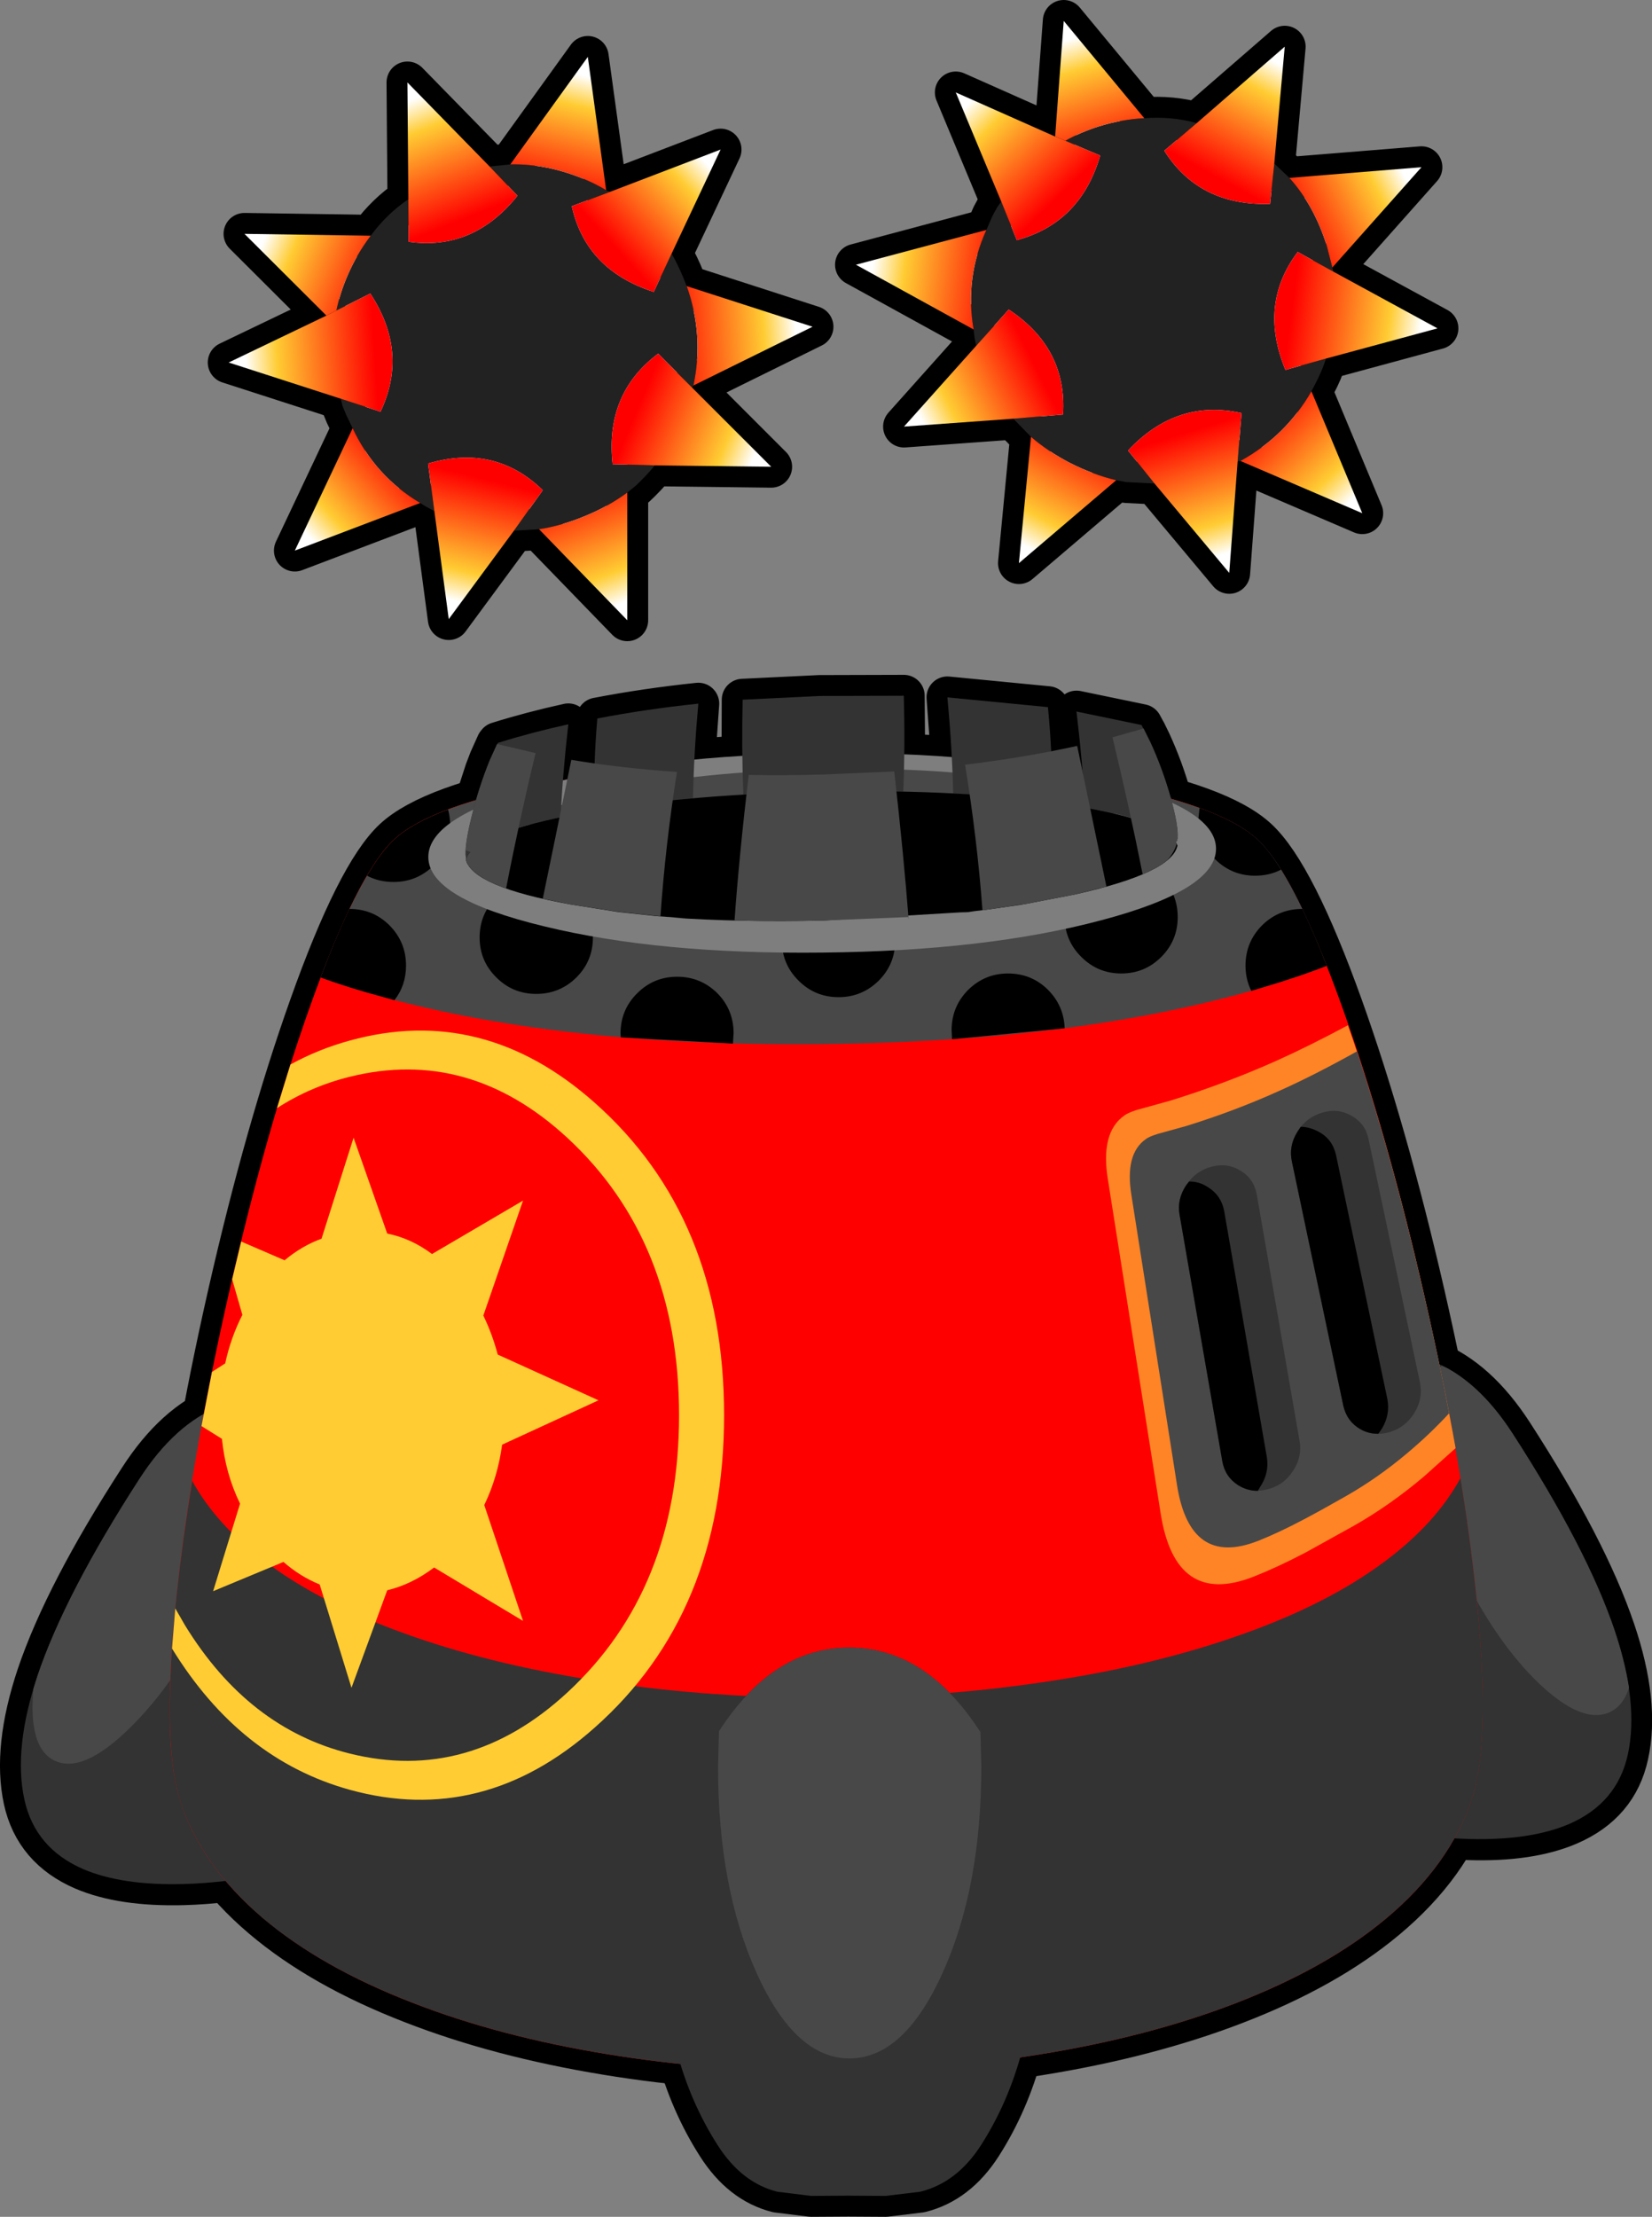 <?xml version="1.0" encoding="UTF-8" standalone="no"?>
<svg xmlns:xlink="http://www.w3.org/1999/xlink" height="477.3px" width="355.8px" xmlns="http://www.w3.org/2000/svg">
  <rect width="100%" height="100%" fill="#808080" stroke="none"/>
  <g transform="matrix(1.0, 0.0, 0.0, 1.0, 177.9, 305.95)">
    <path d="M5.0 48.8 Q21.65 48.8 33.4 67.2 45.15 85.55 45.15 111.55 45.15 137.55 33.4 155.9 28.2 164.0 20.3 165.95 L12.85 166.85 4.8 166.8 -3.2 166.85 -10.5 165.95 Q-18.2 164.0 -23.35 155.9 -35.1 137.55 -35.1 111.55 -35.1 85.55 -23.35 67.2 -11.6 48.8 5.0 48.8" fill="#000000" fill-rule="evenodd" stroke="none"/>
    <path d="M5.0 48.8 Q21.65 48.8 33.4 67.2 45.15 85.55 45.15 111.55 45.15 137.55 33.4 155.9 28.2 164.0 20.3 165.95 L12.85 166.85 4.8 166.8 -3.2 166.85 -10.5 165.95 Q-18.2 164.0 -23.35 155.9 -35.1 137.55 -35.1 111.55 -35.1 85.55 -23.35 67.2 -11.6 48.8 5.0 48.8 Z" fill="none" stroke="#000000" stroke-linecap="round" stroke-linejoin="round" stroke-width="9.0"/>
    <path d="M26.15 -155.8 L47.8 -153.7 48.55 -144.2 54.1 -145.35 55.3 -139.9 53.95 -152.75 67.95 -149.85 68.65 -148.55 68.75 -148.4 69.85 -146.15 Q72.5 -140.4 74.25 -134.15 L74.55 -133.1 Q83.95 -128.7 83.95 -123.25 84.05 -114.3 59.25 -107.75 34.45 -101.2 -0.65 -100.85 -35.8 -100.45 -60.7 -106.45 -85.6 -112.45 -85.65 -121.35 -85.7 -126.95 -75.95 -131.6 L-75.65 -132.7 -73.3 -139.95 -72.4 -142.3 -70.85 -145.75 -70.8 -145.75 -70.65 -146.0 Q-63.45 -148.25 -55.5 -150.0 L-56.65 -137.85 -55.75 -138.1 -54.85 -142.35 -49.85 -141.6 -49.25 -151.25 Q-38.9 -153.25 -27.5 -154.45 L-28.35 -142.35 -18.0 -143.15 -17.95 -155.3 -1.4 -156.1 16.75 -156.15 16.85 -143.5 27.1 -142.95 26.15 -155.8" fill="#ffffff" fill-rule="evenodd" stroke="none"/>
    <path d="M26.15 -155.8 L47.8 -153.7 48.55 -144.2 54.1 -145.35 55.3 -139.9 53.95 -152.75 67.95 -149.85 68.65 -148.55 68.75 -148.4 69.85 -146.15 Q72.5 -140.4 74.25 -134.15 L74.55 -133.1 Q83.95 -128.7 83.95 -123.25 84.05 -114.3 59.25 -107.75 34.45 -101.2 -0.65 -100.85 -35.8 -100.45 -60.7 -106.45 -85.6 -112.45 -85.65 -121.35 -85.7 -126.95 -75.95 -131.6 L-75.65 -132.7 -73.3 -139.95 -72.4 -142.3 -70.85 -145.75 -70.8 -145.75 -70.65 -146.0 Q-63.45 -148.25 -55.5 -150.0 L-56.65 -137.85 -55.75 -138.1 -54.85 -142.35 -49.85 -141.6 -49.25 -151.25 Q-38.9 -153.25 -27.5 -154.45 L-28.35 -142.35 -18.0 -143.15 -17.95 -155.3 -1.4 -156.1 16.75 -156.15 16.85 -143.5 27.1 -142.95 26.15 -155.8 Z" fill="none" stroke="#000000" stroke-linecap="round" stroke-linejoin="round" stroke-width="9.0"/>
    <path d="M-59.45 -137.45 Q-35.95 -141.95 -5.1 -143.05 L-0.05 -143.2 5.0 -143.05 Q35.85 -141.95 59.35 -137.45 85.0 -132.6 92.9 -125.2 100.9 -117.75 111.15 -89.2 120.7 -62.5 128.75 -27.45 136.95 8.25 140.0 37.05 143.3 68.75 139.1 81.4 134.35 95.65 120.6 107.15 107.8 117.85 88.0 125.45 69.25 132.65 45.95 136.4 23.4 140.05 -0.7 140.0 -24.85 140.0 -47.35 136.3 -70.5 132.5 -89.1 125.25 -108.75 117.65 -121.35 106.95 -134.8 95.55 -139.2 81.4 -143.2 68.65 -139.8 36.95 -136.7 8.05 -128.6 -27.55 -120.6 -62.65 -111.15 -89.2 -101.0 -117.75 -93.05 -125.2 -85.1 -132.6 -59.45 -137.45" fill="#000000" fill-rule="evenodd" stroke="none"/>
    <path d="M-59.45 -137.45 Q-35.95 -141.95 -5.1 -143.05 L-0.05 -143.2 5.0 -143.05 Q35.85 -141.95 59.35 -137.45 85.0 -132.6 92.9 -125.2 100.9 -117.75 111.15 -89.2 120.7 -62.5 128.75 -27.45 136.95 8.25 140.0 37.05 143.3 68.75 139.1 81.4 134.35 95.65 120.6 107.15 107.8 117.85 88.0 125.45 69.25 132.65 45.95 136.4 23.4 140.05 -0.7 140.0 -24.85 140.0 -47.35 136.3 -70.5 132.5 -89.1 125.25 -108.75 117.65 -121.35 106.95 -134.8 95.55 -139.2 81.4 -143.2 68.65 -139.8 36.95 -136.7 8.05 -128.6 -27.55 -120.6 -62.65 -111.15 -89.2 -101.0 -117.75 -93.05 -125.2 -85.1 -132.6 -59.45 -137.45 Z" fill="none" stroke="#000000" stroke-linecap="round" stroke-linejoin="round" stroke-width="9.0"/>
    <path d="M169.8 45.15 Q175.1 60.8 172.65 71.9 170.4 82.35 159.95 86.85 151.6 90.45 138.45 90.05 129.0 89.8 118.1 87.6 L111.6 86.1 109.15 85.45 97.1 -4.05 98.35 -5.2 101.9 -7.85 Q107.9 -11.95 114.1 -13.6 122.75 -15.85 130.45 -12.85 140.15 -9.1 147.85 2.8 163.85 27.55 169.8 45.15 M-130.45 -3.2 Q-122.75 -6.2 -114.05 -3.95 -107.9 -2.3 -101.85 1.8 L-98.35 4.5 -97.1 5.6 -109.1 95.1 -111.6 95.75 -118.1 97.25 Q-129.0 99.5 -138.4 99.75 -151.55 100.1 -159.9 96.55 -170.35 92.05 -172.65 81.6 -175.05 70.5 -169.8 54.8 -163.85 37.2 -147.85 12.5 -140.15 0.55 -130.45 -3.2" fill="#000000" fill-rule="evenodd" stroke="none"/>
    <path d="M169.8 45.15 Q175.1 60.8 172.65 71.9 170.4 82.35 159.95 86.85 151.6 90.45 138.45 90.05 129.0 89.8 118.1 87.6 L111.6 86.1 109.15 85.45 97.1 -4.05 98.35 -5.2 101.9 -7.85 Q107.9 -11.95 114.1 -13.6 122.75 -15.85 130.45 -12.85 140.15 -9.1 147.85 2.8 163.85 27.55 169.8 45.15 M-130.45 -3.2 Q-140.15 0.55 -147.85 12.5 -163.85 37.2 -169.8 54.8 -175.05 70.5 -172.65 81.6 -170.35 92.05 -159.9 96.55 -151.55 100.1 -138.4 99.75 -129.0 99.5 -118.1 97.25 L-111.6 95.75 -109.1 95.1 -97.1 5.6 -98.35 4.5 -101.85 1.8 Q-107.9 -2.3 -114.05 -3.95 -122.75 -6.2 -130.45 -3.2" fill="none" stroke="#000000" stroke-linecap="round" stroke-linejoin="round" stroke-width="9.0"/>
    <path d="M114.1 -13.65 Q122.8 -15.9 130.5 -12.9 140.2 -9.15 147.9 2.75 163.9 27.5 169.85 45.1 175.1 60.75 172.7 71.8 170.4 82.3 160.0 86.8 151.65 90.35 138.45 90.0 129.0 89.75 118.15 87.5 L111.65 86.0 109.15 85.35 97.15 -4.1 98.4 -5.25 101.9 -7.9 Q107.95 -12.0 114.1 -13.65" fill="#333333" fill-rule="evenodd" stroke="none"/>
    <path d="M-114.05 -3.95 Q-122.75 -6.2 -130.45 -3.2 -140.15 0.55 -147.85 12.45 -163.85 37.2 -169.8 54.8 -175.05 70.45 -172.65 81.5 -170.35 92.0 -159.95 96.5 -151.6 100.05 -138.4 99.7 -128.95 99.45 -118.1 97.2 L-111.6 95.7 -109.1 95.05 -97.1 5.6 -98.35 4.45 Q-99.95 3.05 -101.85 1.8 -107.9 -2.3 -114.05 -3.95" fill="#333333" fill-rule="evenodd" stroke="none"/>
    <path d="M133.75 -11.4 Q141.5 -7.15 147.9 2.75 163.9 27.5 169.85 45.1 172.05 51.7 172.95 57.45 171.75 61.25 168.9 62.65 163.0 65.45 153.6 56.55 144.25 47.6 136.75 32.2 129.25 16.85 128.0 3.9 126.75 -9.0 132.65 -11.85 L133.05 -12.0 132.7 -11.85 133.75 -11.4" fill="#484848" fill-rule="evenodd" stroke="none"/>
    <path d="M-130.45 -3.2 Q-126.75 -4.65 -122.8 -4.85 -120.6 -0.45 -121.7 8.65 -123.3 22.6 -131.65 39.55 -140.0 56.45 -150.1 66.25 -160.2 76.1 -166.2 73.1 -171.85 70.35 -170.7 57.65 L-169.8 54.8 Q-163.85 37.2 -147.85 12.45 -140.15 0.55 -130.45 -3.2" fill="#484848" fill-rule="evenodd" stroke="none"/>
    <path d="M-59.45 -137.45 Q-35.95 -141.95 -5.1 -143.05 L-0.05 -143.2 5.0 -143.05 Q35.85 -141.95 59.35 -137.45 85.0 -132.6 92.9 -125.2 100.9 -117.75 111.15 -89.2 120.7 -62.5 128.75 -27.45 136.95 8.25 140.0 37.05 143.3 68.75 139.1 81.4 134.35 95.65 120.6 107.15 107.8 117.85 88.0 125.45 69.25 132.65 45.95 136.4 23.4 140.05 -0.7 140.0 -24.85 140.0 -47.35 136.3 -70.5 132.5 -89.1 125.25 -108.75 117.65 -121.35 106.95 -134.8 95.55 -139.2 81.4 -143.2 68.65 -139.8 36.95 -136.7 8.05 -128.6 -27.55 -120.6 -62.65 -111.15 -89.2 -101.0 -117.75 -93.05 -125.2 -85.1 -132.6 -59.45 -137.45" fill="#ff0000" fill-rule="evenodd" stroke="none"/>
    <path d="M59.35 -137.45 Q85.0 -132.55 92.95 -125.2 99.65 -118.95 107.85 -98.0 L108.35 -98.2 Q101.9 -95.65 93.9 -93.3 54.85 -81.75 -0.55 -81.15 -56.0 -80.55 -95.25 -91.25 -102.75 -93.25 -108.85 -95.5 -100.1 -118.55 -93.0 -125.2 -85.1 -132.55 -59.45 -137.45 -35.9 -141.95 -5.1 -143.05 L-0.05 -143.15 5.05 -143.05 Q35.85 -141.95 59.35 -137.45" fill="#484848" fill-rule="evenodd" stroke="none"/>
    <path d="M120.6 30.05 Q131.4 21.95 136.65 12.3 138.75 25.25 140.0 37.1 143.35 68.75 139.1 81.45 134.35 95.65 120.6 107.15 107.8 117.85 88.0 125.45 69.25 132.65 45.95 136.4 23.4 140.05 -0.7 140.0 -24.85 140.0 -47.3 136.3 -70.5 132.5 -89.1 125.25 -108.75 117.65 -121.35 107.0 -134.75 95.55 -139.2 81.45 -143.15 68.65 -139.8 36.95 -138.55 25.45 -136.5 12.9 -131.5 22.05 -121.35 29.85 -108.75 39.5 -89.1 46.35 -70.5 52.85 -47.3 56.25 -24.85 59.6 -0.7 59.6 23.4 59.65 45.95 56.35 69.25 53.0 88.0 46.5 107.8 39.7 120.6 30.05" fill="#333333" fill-rule="evenodd" stroke="none"/>
    <path d="M83.8 -120.95 Q80.2 -124.5 80.2 -129.55 L80.45 -132.0 Q88.95 -128.9 92.95 -125.2 95.4 -122.9 98.0 -118.7 95.5 -117.4 92.4 -117.4 87.4 -117.4 83.8 -120.95 M93.9 -106.7 Q97.5 -110.25 102.55 -110.25 L102.6 -110.25 Q105.15 -104.95 107.85 -98.0 L108.35 -98.2 Q101.9 -95.65 93.9 -93.3 L91.6 -92.6 Q90.35 -95.1 90.35 -98.05 90.35 -103.1 93.9 -106.7 M63.6 -120.7 Q68.65 -120.7 72.2 -117.15 75.75 -113.55 75.75 -108.5 75.75 -103.45 72.2 -99.9 68.65 -96.35 63.6 -96.35 58.55 -96.35 55.0 -99.9 51.4 -103.45 51.4 -108.5 51.4 -113.55 55.0 -117.15 58.55 -120.7 63.6 -120.7 M11.35 -112.05 Q14.9 -108.5 14.9 -103.4 14.9 -98.35 11.35 -94.8 7.75 -91.25 2.7 -91.25 -2.35 -91.25 -5.9 -94.8 -9.5 -98.35 -9.5 -103.4 -9.5 -108.5 -5.9 -112.05 -2.35 -115.6 2.7 -115.6 7.75 -115.6 11.35 -112.05 M27.05 -84.15 Q27.05 -89.2 30.6 -92.8 34.2 -96.35 39.2 -96.35 44.3 -96.35 47.85 -92.8 51.25 -89.35 51.4 -84.55 L27.15 -82.2 27.05 -84.15 M-50.2 -104.1 Q-50.2 -99.05 -53.75 -95.5 -57.35 -91.95 -62.4 -91.95 -67.45 -91.95 -71.0 -95.5 -74.6 -99.05 -74.6 -104.1 -74.6 -109.2 -71.0 -112.75 -67.45 -116.3 -62.4 -116.3 -57.35 -116.3 -53.75 -112.75 -50.2 -109.2 -50.2 -104.1 M-32.05 -95.65 Q-27.0 -95.65 -23.4 -92.1 -19.9 -88.55 -19.9 -83.45 L-20.05 -81.25 -44.2 -82.6 -44.15 -81.8 -44.25 -83.45 Q-44.25 -88.55 -40.65 -92.1 -37.1 -95.65 -32.05 -95.65 M-93.0 -125.2 Q-89.25 -128.7 -81.4 -131.65 -80.95 -130.05 -80.95 -128.2 -80.95 -123.15 -84.5 -119.6 -88.1 -116.05 -93.15 -116.05 -96.3 -116.05 -98.85 -117.4 -95.8 -122.6 -93.0 -125.2 M-94.0 -106.7 Q-90.45 -103.1 -90.45 -98.05 -90.45 -93.8 -92.95 -90.6 L-95.25 -91.25 Q-102.75 -93.25 -108.85 -95.5 -105.65 -104.0 -102.65 -110.25 -97.55 -110.25 -94.0 -106.7" fill="#000000" fill-rule="evenodd" stroke="none"/>
    <path d="M5.0 48.8 Q21.65 48.8 33.4 67.2 45.15 85.55 45.15 111.55 45.15 137.55 33.4 155.9 28.2 164.0 20.3 165.95 L12.85 166.85 4.8 166.8 -3.2 166.85 -10.5 165.95 Q-18.2 164.0 -23.35 155.9 -35.1 137.55 -35.1 111.55 -35.1 85.55 -23.35 67.2 -11.6 48.8 5.0 48.8" fill="#333333" fill-rule="evenodd" stroke="none"/>
    <path d="M-60.9 -136.85 Q-36.15 -143.4 -1.0 -143.8 34.15 -144.15 59.05 -138.15 83.95 -132.15 84.0 -123.25 84.05 -114.35 59.25 -107.8 34.45 -101.2 -0.7 -100.85 -35.85 -100.45 -60.7 -106.5 -85.6 -112.5 -85.65 -121.4 -85.7 -130.3 -60.9 -136.85" fill="#7e7e7e" fill-rule="evenodd" stroke="none"/>
    <path d="M-46.2 -135.7 Q-27.6 -139.85 -1.2 -140.35 25.2 -140.9 43.95 -137.5 62.7 -134.1 62.8 -128.8 62.95 -123.45 44.35 -119.3 25.8 -115.2 -0.6 -114.65 -27.0 -114.15 -45.8 -117.5 -64.5 -120.9 -64.65 -126.25 -64.75 -131.55 -46.2 -135.7" fill="#484848" fill-rule="evenodd" stroke="none"/>
    <path d="M47.8 -153.7 Q48.85 -142.95 48.65 -133.2 L27.4 -135.15 Q27.15 -145.05 26.15 -155.8 L47.8 -153.7 M69.85 -146.15 Q72.5 -140.4 74.25 -134.15 75.75 -128.75 75.75 -126.2 L75.75 -125.3 74.95 -125.3 Q71.65 -129.3 55.8 -132.05 55.3 -141.35 53.95 -152.75 L67.95 -149.85 69.85 -146.15 M16.65 -135.5 Q8.15 -135.7 -1.2 -135.5 L-17.8 -134.85 Q-18.2 -144.95 -17.95 -155.3 L-1.4 -156.1 16.75 -156.15 Q17.05 -145.7 16.65 -135.5 M-55.5 -150.0 Q-56.75 -139.0 -57.15 -130.0 -76.25 -125.95 -77.5 -120.85 L-77.65 -122.0 Q-77.7 -124.6 -76.35 -130.05 -74.8 -136.4 -72.4 -142.3 L-70.65 -146.0 Q-63.45 -148.25 -55.5 -150.0 M-77.15 -119.9 L-77.25 -119.9 -77.45 -120.55 -77.15 -119.9 M-49.25 -151.25 Q-38.9 -153.25 -27.5 -154.45 -28.45 -143.85 -28.65 -134.1 L-49.85 -131.4 Q-50.15 -140.9 -49.25 -151.25" fill="#333333" fill-rule="evenodd" stroke="none"/>
    <path d="M-77.55 -120.8 Q-76.3 -126.15 -55.4 -130.35 -33.0 -134.85 -1.2 -135.5 30.55 -136.15 53.1 -132.5 74.6 -129.05 75.75 -123.65 L75.7 -123.9 Q74.5 -118.0 53.55 -113.35 L43.4 -111.4 42.0 -111.15 36.15 -110.3 35.15 -110.15 28.85 -109.4 32.15 -109.7 -0.55 -107.75 Q-18.55 -107.35 -33.55 -108.4 L-30.25 -108.25 -36.5 -108.7 -37.45 -108.8 -43.45 -109.45 -44.85 -109.6 -54.95 -111.2 Q-76.0 -115.0 -77.55 -120.8" fill="#000000" fill-rule="evenodd" stroke="none"/>
    <path d="M54.1 -145.35 L60.4 -115.05 53.55 -113.35 43.4 -111.4 42.0 -111.2 36.15 -110.3 35.15 -110.15 33.7 -109.95 Q32.55 -125.4 29.95 -141.3 42.75 -142.85 54.1 -145.35 M69.85 -146.15 Q72.5 -140.4 74.25 -134.15 75.75 -128.75 75.75 -126.2 L75.65 -124.85 75.35 -124.7 75.55 -124.35 Q75.05 -122.5 73.55 -120.8 71.7 -119.2 68.2 -117.7 65.3 -132.3 61.7 -147.2 L68.4 -149.1 69.85 -146.15 M17.7 -108.5 L-0.55 -107.75 Q-10.6 -107.55 -19.7 -107.75 -18.75 -121.25 -16.65 -139.1 -8.75 -138.95 -0.35 -139.2 L14.7 -139.85 Q16.75 -121.65 17.8 -107.95 L17.7 -108.5 M-62.55 -143.8 Q-66.1 -129.1 -68.9 -114.65 -76.35 -117.3 -77.5 -120.6 L-77.6 -121.4 -77.5 -120.85 Q-77.35 -121.7 -76.6 -122.5 L-77.6 -122.9 Q-77.5 -125.4 -76.35 -130.05 -74.8 -136.4 -72.4 -142.3 L-70.85 -145.75 -62.55 -143.8 M-32.1 -139.75 Q-34.6 -123.95 -35.65 -108.7 L-36.5 -108.75 -37.45 -108.85 -43.45 -109.5 -44.85 -109.65 -54.95 -111.2 -61.0 -112.45 -54.85 -142.35 Q-44.1 -140.55 -32.1 -139.75" fill="#484848" fill-rule="evenodd" stroke="none"/>
    <path d="M33.45 74.4 Q33.45 100.45 25.1 118.85 16.8 137.25 5.05 137.25 -6.65 137.25 -14.95 118.85 -23.25 100.45 -23.25 74.4 L-23.05 66.8 Q-11.4 48.8 5.0 48.8 21.55 48.8 33.3 67.05 L33.25 66.2 33.45 74.4" fill="#484848" fill-rule="evenodd" stroke="none"/>
    <path d="M-115.35 -76.75 Q-109.35 -80.05 -102.6 -81.9 -73.85 -89.85 -49.85 -68.55 -21.95 -43.85 -21.95 -1.25 -21.95 41.35 -49.85 66.05 -73.85 87.35 -102.6 79.4 -126.2 72.85 -140.85 49.0 L-140.15 40.35 -138.05 44.0 Q-124.45 66.15 -102.6 71.6 -76.9 78.0 -55.75 58.5 -31.65 36.25 -31.65 -1.25 -31.65 -38.75 -55.75 -61.0 -76.9 -80.5 -102.6 -74.1 -111.05 -72.0 -118.25 -67.35 L-115.35 -76.75 M-125.95 -38.65 L-126.1 -38.7 -116.6 -34.6 Q-112.9 -37.7 -108.65 -39.25 L-101.75 -61.0 -94.5 -40.35 Q-89.4 -39.35 -84.85 -35.95 L-65.25 -47.45 -73.8 -22.7 Q-71.9 -18.8 -70.7 -14.3 L-49.0 -4.45 -69.75 5.1 Q-70.7 12.1 -73.6 18.1 L-65.25 43.05 -84.4 31.55 Q-89.25 35.2 -94.5 36.45 L-102.2 57.45 -109.05 35.2 Q-113.25 33.5 -116.85 30.35 L-132.0 36.65 -126.2 17.8 Q-129.35 11.35 -130.1 3.85 L-134.5 1.1 -132.25 -10.55 -132.8 -10.2 -129.4 -12.4 Q-128.2 -17.95 -125.7 -22.85 L-127.9 -30.5 -125.95 -38.65" fill="#ffcc33" fill-rule="evenodd" stroke="none"/>
    <path d="M-46.5 -264.65 L-22.7 -273.75 -33.25 -251.35 Q-31.75 -248.7 -30.65 -245.95 L-30.0 -244.35 -2.9 -235.6 Q-15.7 -229.3 -28.55 -222.95 L-28.8 -222.45 -11.8 -205.45 -36.85 -205.75 Q-38.85 -203.35 -41.05 -201.3 L-42.8 -199.9 -42.8 -172.4 -61.8 -192.0 -67.2 -191.7 -81.25 -172.65 -84.35 -195.9 Q-86.1 -196.8 -87.4 -197.65 L-114.4 -187.4 -101.95 -213.75 -103.35 -216.65 -104.15 -218.6 -104.5 -220.1 -128.65 -227.9 -107.6 -238.0 -125.25 -255.6 -98.05 -255.2 Q-94.65 -259.85 -89.95 -263.05 L-90.15 -288.2 -72.45 -270.1 -68.0 -270.55 -51.3 -293.7 -47.35 -265.0 -46.5 -264.65" fill="#ffffff" fill-rule="evenodd" stroke="none"/>
    <path d="M-46.5 -264.65 L-22.7 -273.75 -33.25 -251.35 Q-31.75 -248.7 -30.65 -245.95 L-30.0 -244.35 -2.9 -235.6 Q-15.7 -229.3 -28.55 -222.95 L-28.8 -222.45 -11.8 -205.45 -36.85 -205.75 Q-38.85 -203.35 -41.05 -201.3 L-42.8 -199.9 -42.8 -172.4 -61.8 -192.0 -67.2 -191.7 -81.25 -172.65 -84.35 -195.9 Q-86.1 -196.8 -87.4 -197.65 L-114.4 -187.4 -101.95 -213.75 -103.35 -216.65 -104.15 -218.6 -104.5 -220.1 -128.65 -227.9 -107.6 -238.0 -125.25 -255.6 -98.05 -255.2 Q-94.65 -259.85 -89.95 -263.05 L-90.15 -288.2 -72.45 -270.1 -68.0 -270.55 -51.3 -293.7 -47.35 -265.0 -46.5 -264.65 Z" fill="none" stroke="#000000" stroke-linecap="round" stroke-linejoin="round" stroke-width="9.0"/>
    <path d="M-68.0 -270.55 Q-60.0 -270.75 -51.65 -267.2 -49.45 -266.25 -47.35 -265.0 L-46.5 -264.65 -54.75 -261.55 Q-51.7 -247.8 -37.1 -243.1 L-33.25 -251.35 Q-31.75 -248.7 -30.65 -245.95 L-30.0 -244.35 Q-26.25 -233.85 -28.55 -222.95 L-28.8 -222.45 -36.15 -229.8 Q-47.65 -221.2 -45.95 -206.0 L-36.85 -205.75 Q-38.85 -203.35 -41.05 -201.3 L-42.8 -199.9 Q-47.1 -196.75 -52.25 -194.7 -57.0 -192.75 -61.8 -192.0 L-67.2 -191.7 -61.0 -200.4 Q-71.25 -210.4 -85.7 -206.15 L-84.35 -195.9 Q-86.1 -196.8 -87.4 -197.65 -97.1 -203.4 -101.95 -213.75 L-103.35 -216.65 -104.15 -218.6 -104.5 -220.1 -95.95 -217.3 Q-89.85 -230.15 -98.15 -242.75 L-105.45 -239.1 Q-104.65 -242.9 -103.1 -246.5 -101.1 -251.2 -98.05 -255.2 -94.65 -259.85 -89.95 -263.05 L-89.9 -253.9 Q-76.0 -251.9 -66.45 -263.8 L-72.45 -270.1 -68.0 -270.55" fill="#232222" fill-rule="evenodd" stroke="none"/>
    <path d="M-47.35 -265.0 Q-49.45 -266.25 -51.65 -267.2 -60.0 -270.75 -68.0 -270.55 L-51.3 -293.7 -47.35 -265.0" fill="url(#gradient0)" fill-rule="evenodd" stroke="none"/>
    <path d="M-72.45 -270.1 L-66.45 -263.8 Q-76.0 -251.9 -89.9 -253.9 L-89.95 -263.05 -90.15 -288.2 -72.45 -270.1" fill="url(#gradient1)" fill-rule="evenodd" stroke="none"/>
    <path d="M-33.25 -251.35 L-37.1 -243.1 Q-51.7 -247.8 -54.75 -261.55 L-46.5 -264.65 -22.7 -273.75 -33.25 -251.35" fill="url(#gradient2)" fill-rule="evenodd" stroke="none"/>
    <path d="M-105.45 -239.1 L-98.15 -242.75 Q-89.85 -230.15 -95.95 -217.3 L-104.5 -220.1 -128.65 -227.9 -107.6 -238.0 -105.45 -239.1" fill="url(#gradient3)" fill-rule="evenodd" stroke="none"/>
    <path d="M-98.05 -255.2 Q-101.1 -251.2 -103.1 -246.5 -104.65 -242.9 -105.45 -239.1 L-107.6 -238.0 -125.25 -255.6 -98.05 -255.2" fill="url(#gradient4)" fill-rule="evenodd" stroke="none"/>
    <path d="M-84.35 -195.9 L-85.7 -206.15 Q-71.25 -210.4 -61.0 -200.4 L-67.2 -191.7 -81.25 -172.65 -84.35 -195.9" fill="url(#gradient5)" fill-rule="evenodd" stroke="none"/>
    <path d="M-101.95 -213.75 Q-97.1 -203.4 -87.4 -197.65 L-114.4 -187.4 -101.95 -213.75" fill="url(#gradient6)" fill-rule="evenodd" stroke="none"/>
    <path d="M-61.8 -192.0 Q-57.0 -192.75 -52.25 -194.7 -47.1 -196.75 -42.8 -199.9 L-42.8 -172.4 -61.8 -192.0" fill="url(#gradient7)" fill-rule="evenodd" stroke="none"/>
    <path d="M-28.55 -222.95 Q-26.25 -233.85 -30.0 -244.35 L-2.9 -235.6 Q-15.7 -229.3 -28.55 -222.95" fill="url(#gradient8)" fill-rule="evenodd" stroke="none"/>
    <path d="M-36.85 -205.75 L-45.95 -206.0 Q-47.65 -221.2 -36.15 -229.8 L-28.8 -222.45 -11.8 -205.45 -36.85 -205.75" fill="url(#gradient9)" fill-rule="evenodd" stroke="none"/>
    <path d="M109.3 -247.45 L131.7 -235.25 107.7 -228.75 Q106.75 -225.85 105.35 -223.25 L104.55 -221.7 115.5 -195.45 89.25 -206.7 88.65 -206.55 86.85 -182.6 70.75 -201.85 64.7 -202.15 62.5 -202.55 41.55 -184.7 44.15 -211.9 40.35 -215.8 16.8 -214.1 32.35 -231.5 Q31.9 -233.45 31.8 -235.0 L6.45 -248.95 34.55 -256.45 35.85 -259.45 36.85 -261.3 37.75 -262.55 27.95 -286.05 49.35 -276.55 51.2 -301.45 68.55 -280.5 Q74.35 -280.95 79.85 -279.45 L98.8 -295.9 96.55 -270.75 99.8 -267.65 128.25 -269.95 109.05 -248.35 109.3 -247.45" fill="#ffffff" fill-rule="evenodd" stroke="none"/>
    <path d="M109.3 -247.45 L131.7 -235.25 107.7 -228.75 Q106.75 -225.85 105.35 -223.25 L104.55 -221.7 115.5 -195.45 89.25 -206.7 88.65 -206.55 86.85 -182.6 70.75 -201.85 64.7 -202.15 62.5 -202.55 41.55 -184.7 44.15 -211.9 40.35 -215.8 16.8 -214.1 32.35 -231.5 Q31.9 -233.45 31.8 -235.0 L6.45 -248.95 34.55 -256.45 35.85 -259.45 36.85 -261.3 37.75 -262.55 27.95 -286.05 49.35 -276.55 51.2 -301.45 68.55 -280.5 Q74.35 -280.95 79.85 -279.45 L98.8 -295.9 96.55 -270.75 99.8 -267.65 128.25 -269.95 109.05 -248.35 109.3 -247.45 Z" fill="none" stroke="#000000" stroke-linecap="round" stroke-linejoin="round" stroke-width="9.0"/>
    <path d="M109.05 -248.35 L109.3 -247.45 101.6 -251.7 Q93.1 -240.45 98.95 -226.3 L107.7 -228.75 Q106.75 -225.85 105.35 -223.25 L104.55 -221.7 Q99.0 -212.05 89.25 -206.7 L88.65 -206.55 89.5 -217.0 Q75.55 -220.15 65.05 -208.95 L70.75 -201.85 64.7 -202.15 62.5 -202.55 Q57.35 -203.8 52.4 -206.35 47.8 -208.75 44.15 -211.9 L40.35 -215.8 51.05 -216.7 Q51.95 -231.0 39.35 -239.3 L32.35 -231.5 Q31.9 -233.45 31.8 -235.0 29.85 -246.1 34.55 -256.45 L35.85 -259.45 36.85 -261.3 37.75 -262.55 41.1 -254.25 Q54.85 -257.95 59.05 -272.45 L51.55 -275.65 Q54.9 -277.5 58.65 -278.7 63.6 -280.25 68.55 -280.5 74.35 -280.95 79.85 -279.45 L72.85 -273.5 Q80.4 -261.55 95.65 -262.05 L96.55 -270.75 99.8 -267.65 Q105.15 -261.7 107.85 -253.05 L109.05 -248.35" fill="#232222" fill-rule="evenodd" stroke="none"/>
    <path d="M99.8 -267.65 L128.25 -269.95 109.05 -248.35 107.85 -253.05 Q105.15 -261.7 99.8 -267.65" fill="url(#gradient10)" fill-rule="evenodd" stroke="none"/>
    <path d="M79.85 -279.45 L98.8 -295.9 96.55 -270.75 95.65 -262.05 Q80.4 -261.55 72.85 -273.5 L79.85 -279.45" fill="url(#gradient11)" fill-rule="evenodd" stroke="none"/>
    <path d="M109.3 -247.45 L131.7 -235.25 107.7 -228.75 98.95 -226.3 Q93.1 -240.45 101.6 -251.7 L109.3 -247.45" fill="url(#gradient12)" fill-rule="evenodd" stroke="none"/>
    <path d="M37.75 -262.55 L27.95 -286.05 49.35 -276.55 51.55 -275.65 59.05 -272.45 Q54.85 -257.95 41.1 -254.25 L37.75 -262.55" fill="url(#gradient13)" fill-rule="evenodd" stroke="none"/>
    <path d="M49.35 -276.55 L51.2 -301.45 68.55 -280.5 Q63.6 -280.25 58.65 -278.7 54.9 -277.5 51.55 -275.65 L49.35 -276.55" fill="url(#gradient14)" fill-rule="evenodd" stroke="none"/>
    <path d="M40.35 -215.8 L16.8 -214.1 32.35 -231.5 39.35 -239.3 Q51.95 -231.0 51.05 -216.7 L40.35 -215.8" fill="url(#gradient15)" fill-rule="evenodd" stroke="none"/>
    <path d="M31.8 -235.0 L6.45 -248.95 34.55 -256.45 Q29.85 -246.1 31.8 -235.0" fill="url(#gradient16)" fill-rule="evenodd" stroke="none"/>
    <path d="M62.5 -202.55 L41.55 -184.7 44.15 -211.9 Q47.8 -208.75 52.4 -206.35 57.35 -203.8 62.5 -202.55" fill="url(#gradient17)" fill-rule="evenodd" stroke="none"/>
    <path d="M104.55 -221.7 L115.5 -195.45 89.25 -206.7 Q99.0 -212.05 104.55 -221.7" fill="url(#gradient18)" fill-rule="evenodd" stroke="none"/>
    <path d="M88.65 -206.55 L86.85 -182.6 70.75 -201.85 65.05 -208.95 Q75.55 -220.15 89.5 -217.0 L88.65 -206.55" fill="url(#gradient19)" fill-rule="evenodd" stroke="none"/>
    <path d="M64.3 -65.8 Q65.45 -66.65 68.85 -67.5 L74.25 -69.0 Q86.15 -72.7 97.1 -77.6 104.1 -80.75 112.4 -85.2 121.4 -59.65 128.95 -26.55 132.85 -9.55 135.6 5.85 L128.85 11.9 Q121.6 18.05 113.8 22.5 L103.15 28.4 Q97.2 31.5 92.15 33.5 75.2 40.2 72.05 19.75 L60.75 -51.75 Q59.0 -62.15 64.3 -65.8" fill="#ff8425" fill-rule="evenodd" stroke="none"/>
    <path d="M77.55 -63.5 Q87.9 -66.7 97.45 -71.0 105.2 -74.45 114.75 -79.8 L114.35 -79.6 Q122.2 -56.05 128.95 -26.55 131.95 -13.65 134.2 -1.65 130.05 2.85 125.1 7.0 118.8 12.3 111.95 16.2 106.25 19.45 102.7 21.3 97.5 24.05 93.1 25.8 78.4 31.6 75.6 13.8 L65.8 -48.5 Q64.3 -57.5 68.9 -60.7 69.9 -61.45 72.85 -62.2 L77.55 -63.5" fill="#484848" fill-rule="evenodd" stroke="none"/>
    <path d="M83.05 -54.75 Q86.5 -55.65 89.35 -53.85 92.2 -52.1 92.8 -48.65 L102.0 4.35 Q102.6 7.75 100.55 10.8 98.6 13.8 95.15 14.7 91.65 15.6 88.8 13.85 85.95 12.05 85.35 8.65 L76.15 -44.4 Q75.55 -47.75 77.6 -50.8 79.6 -53.85 83.05 -54.75 M100.35 -55.8 Q99.6 -59.2 101.55 -62.3 103.4 -65.35 106.9 -66.4 110.3 -67.4 113.2 -65.7 116.15 -64.05 116.85 -60.7 L127.95 -8.15 Q128.6 -4.75 126.7 -1.7 124.8 1.35 121.4 2.4 117.9 3.4 115.05 1.75 112.15 0.05 111.4 -3.35 L100.35 -55.8" fill="#333333" fill-rule="evenodd" stroke="none"/>
    <path d="M82.25 -50.35 Q85.1 -48.6 85.75 -45.25 L94.95 7.8 Q95.5 11.2 93.5 14.2 L93.0 15.05 Q90.75 15.05 88.8 13.85 85.95 12.05 85.35 8.65 L76.15 -44.4 Q75.55 -47.75 77.6 -50.8 L78.2 -51.55 Q80.35 -51.6 82.25 -50.35 M102.25 -63.35 Q104.25 -63.3 106.15 -62.25 109.1 -60.65 109.85 -57.25 L120.9 -4.75 Q121.55 -1.35 119.7 1.7 L118.95 2.75 Q116.9 2.8 115.05 1.75 112.15 0.05 111.4 -3.35 L100.35 -55.8 Q99.6 -59.2 101.55 -62.3 L102.25 -63.35" fill="#000000" fill-rule="evenodd" stroke="none"/>
  </g>
  <defs>
    <linearGradient gradientTransform="matrix(-0.004, 0.016, -0.045, -0.011, -55.7, -276.65)" gradientUnits="userSpaceOnUse" id="gradient0" spreadMethod="pad" x1="-819.2" x2="819.2">
      <stop offset="0.0" stop-color="#ffffff"/>
      <stop offset="0.247" stop-color="#ffcc33"/>
      <stop offset="1.0" stop-color="#ff0000"/>
    </linearGradient>
    <linearGradient gradientTransform="matrix(0.006, 0.016, -0.043, 0.017, -83.5, -271.7)" gradientUnits="userSpaceOnUse" id="gradient1" spreadMethod="pad" x1="-819.2" x2="819.2">
      <stop offset="0.0" stop-color="#ffffff"/>
      <stop offset="0.247" stop-color="#ffcc33"/>
      <stop offset="1.0" stop-color="#ff0000"/>
    </linearGradient>
    <linearGradient gradientTransform="matrix(-0.012, 0.011, -0.032, -0.035, -35.65, -261.85)" gradientUnits="userSpaceOnUse" id="gradient2" spreadMethod="pad" x1="-819.2" x2="819.2">
      <stop offset="0.0" stop-color="#ffffff"/>
      <stop offset="0.247" stop-color="#ffcc33"/>
      <stop offset="1.0" stop-color="#ff0000"/>
    </linearGradient>
    <linearGradient gradientTransform="matrix(0.017, -0.001, 0.003, 0.047, -111.15, -229.2)" gradientUnits="userSpaceOnUse" id="gradient3" spreadMethod="pad" x1="-819.2" x2="819.2">
      <stop offset="0.0" stop-color="#ffffff"/>
      <stop offset="0.247" stop-color="#ffcc33"/>
      <stop offset="1.0" stop-color="#ff0000"/>
    </linearGradient>
    <linearGradient gradientTransform="matrix(0.015, 0.007, -0.018, 0.043, -108.8, -248.6)" gradientUnits="userSpaceOnUse" id="gradient4" spreadMethod="pad" x1="-819.2" x2="819.2">
      <stop offset="0.0" stop-color="#ffffff"/>
      <stop offset="0.247" stop-color="#ffcc33"/>
      <stop offset="1.0" stop-color="#ff0000"/>
    </linearGradient>
    <linearGradient gradientTransform="matrix(0.004, -0.016, 0.045, 0.011, -76.8, -189.7)" gradientUnits="userSpaceOnUse" id="gradient5" spreadMethod="pad" x1="-819.2" x2="819.2">
      <stop offset="0.0" stop-color="#ffffff"/>
      <stop offset="0.247" stop-color="#ffcc33"/>
      <stop offset="1.0" stop-color="#ff0000"/>
    </linearGradient>
    <linearGradient gradientTransform="matrix(0.012, -0.011, 0.032, 0.035, -101.45, -199.35)" gradientUnits="userSpaceOnUse" id="gradient6" spreadMethod="pad" x1="-819.2" x2="819.2">
      <stop offset="0.0" stop-color="#ffffff"/>
      <stop offset="0.247" stop-color="#ffcc33"/>
      <stop offset="1.0" stop-color="#ff0000"/>
    </linearGradient>
    <linearGradient gradientTransform="matrix(-0.006, -0.016, 0.043, -0.017, -49.45, -188.9)" gradientUnits="userSpaceOnUse" id="gradient7" spreadMethod="pad" x1="-819.2" x2="819.2">
      <stop offset="0.0" stop-color="#ffffff"/>
      <stop offset="0.247" stop-color="#ffcc33"/>
      <stop offset="1.0" stop-color="#ff0000"/>
    </linearGradient>
    <linearGradient gradientTransform="matrix(-0.017, 0.001, -0.003, -0.047, -20.45, -234.3)" gradientUnits="userSpaceOnUse" id="gradient8" spreadMethod="pad" x1="-819.2" x2="819.2">
      <stop offset="0.0" stop-color="#ffffff"/>
      <stop offset="0.247" stop-color="#ffcc33"/>
      <stop offset="1.0" stop-color="#ff0000"/>
    </linearGradient>
    <linearGradient gradientTransform="matrix(-0.015, -0.007, 0.018, -0.043, -28.2, -212.45)" gradientUnits="userSpaceOnUse" id="gradient9" spreadMethod="pad" x1="-819.2" x2="819.2">
      <stop offset="0.0" stop-color="#ffffff"/>
      <stop offset="0.247" stop-color="#ffcc33"/>
      <stop offset="1.0" stop-color="#ff0000"/>
    </linearGradient>
    <linearGradient gradientTransform="matrix(-0.015, 0.007, -0.021, -0.042, 112.4, -262.25)" gradientUnits="userSpaceOnUse" id="gradient10" spreadMethod="pad" x1="-819.2" x2="819.2">
      <stop offset="0.0" stop-color="#ffffff"/>
      <stop offset="0.247" stop-color="#ffcc33"/>
      <stop offset="1.0" stop-color="#ff0000"/>
    </linearGradient>
    <linearGradient gradientTransform="matrix(-0.008, 0.015, -0.041, -0.022, 90.6, -280.15)" gradientUnits="userSpaceOnUse" id="gradient11" spreadMethod="pad" x1="-819.2" x2="819.2">
      <stop offset="0.0" stop-color="#ffffff"/>
      <stop offset="0.247" stop-color="#ffcc33"/>
      <stop offset="1.0" stop-color="#ff0000"/>
    </linearGradient>
    <linearGradient gradientTransform="matrix(-0.017, -0.002, 0.006, -0.046, 114.25, -237.45)" gradientUnits="userSpaceOnUse" id="gradient12" spreadMethod="pad" x1="-819.2" x2="819.2">
      <stop offset="0.0" stop-color="#ffffff"/>
      <stop offset="0.247" stop-color="#ffcc33"/>
      <stop offset="1.0" stop-color="#ff0000"/>
    </linearGradient>
    <linearGradient gradientTransform="matrix(0.012, 0.012, -0.034, 0.033, 40.3, -273.55)" gradientUnits="userSpaceOnUse" id="gradient13" spreadMethod="pad" x1="-819.2" x2="819.2">
      <stop offset="0.0" stop-color="#ffffff"/>
      <stop offset="0.247" stop-color="#ffcc33"/>
      <stop offset="1.0" stop-color="#ff0000"/>
    </linearGradient>
    <linearGradient gradientTransform="matrix(0.005, 0.016, -0.045, 0.014, 56.55, -284.35)" gradientUnits="userSpaceOnUse" id="gradient14" spreadMethod="pad" x1="-819.2" x2="819.2">
      <stop offset="0.0" stop-color="#ffffff"/>
      <stop offset="0.247" stop-color="#ffcc33"/>
      <stop offset="1.0" stop-color="#ff0000"/>
    </linearGradient>
    <linearGradient gradientTransform="matrix(0.015, -0.007, 0.021, 0.042, 32.6, -221.75)" gradientUnits="userSpaceOnUse" id="gradient15" spreadMethod="pad" x1="-819.2" x2="819.2">
      <stop offset="0.0" stop-color="#ffffff"/>
      <stop offset="0.247" stop-color="#ffcc33"/>
      <stop offset="1.0" stop-color="#ff0000"/>
    </linearGradient>
    <linearGradient gradientTransform="matrix(0.017, 0.002, -0.006, 0.046, 23.95, -246.8)" gradientUnits="userSpaceOnUse" id="gradient16" spreadMethod="pad" x1="-819.2" x2="819.2">
      <stop offset="0.0" stop-color="#ffffff"/>
      <stop offset="0.247" stop-color="#ffcc33"/>
      <stop offset="1.0" stop-color="#ff0000"/>
    </linearGradient>
    <linearGradient gradientTransform="matrix(0.008, -0.015, 0.041, 0.022, 49.75, -200.5)" gradientUnits="userSpaceOnUse" id="gradient17" spreadMethod="pad" x1="-819.2" x2="819.2">
      <stop offset="0.0" stop-color="#ffffff"/>
      <stop offset="0.247" stop-color="#ffcc33"/>
      <stop offset="1.0" stop-color="#ff0000"/>
    </linearGradient>
    <linearGradient gradientTransform="matrix(-0.012, -0.012, 0.034, -0.033, 103.15, -207.9)" gradientUnits="userSpaceOnUse" id="gradient18" spreadMethod="pad" x1="-819.2" x2="819.2">
      <stop offset="0.0" stop-color="#ffffff"/>
      <stop offset="0.247" stop-color="#ffcc33"/>
      <stop offset="1.0" stop-color="#ff0000"/>
    </linearGradient>
    <linearGradient gradientTransform="matrix(-0.005, -0.016, 0.045, -0.014, 81.5, -199.65)" gradientUnits="userSpaceOnUse" id="gradient19" spreadMethod="pad" x1="-819.2" x2="819.2">
      <stop offset="0.0" stop-color="#ffffff"/>
      <stop offset="0.247" stop-color="#ffcc33"/>
      <stop offset="1.0" stop-color="#ff0000"/>
    </linearGradient>
  </defs>
</svg>
